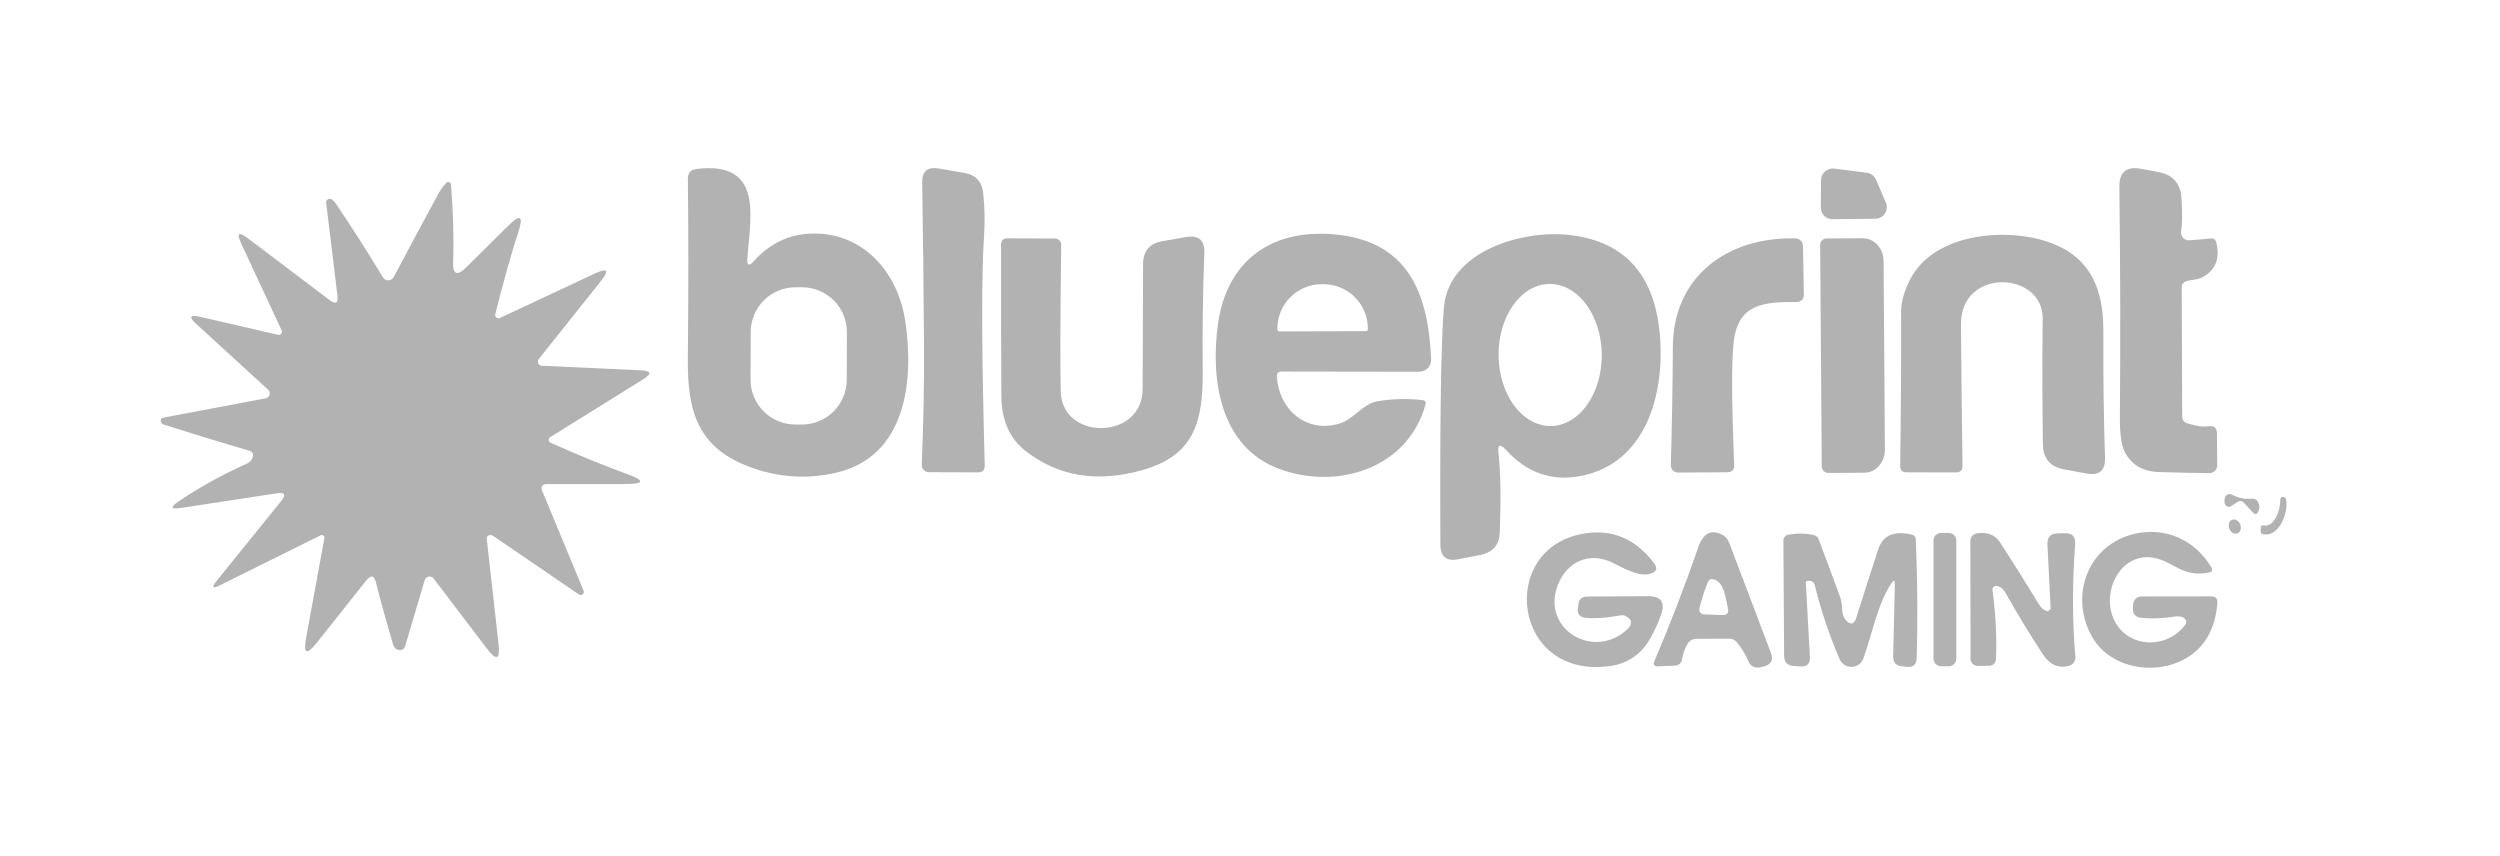 <svg width="184" height="63" viewBox="0 0 184 63" fill="none" xmlns="http://www.w3.org/2000/svg">
<path d="M55.005 19.046C54.976 19.544 55.129 19.607 55.462 19.234C56.775 17.778 58.378 17.099 60.271 17.195C63.795 17.378 66.108 20.229 66.624 23.607C67.28 27.927 66.753 33.613 61.498 34.802C59.436 35.268 57.402 35.149 55.398 34.447C51.352 33.032 50.589 30.305 50.626 26.426C50.673 21.405 50.673 16.985 50.626 13.166C50.619 12.729 50.833 12.485 51.266 12.435C56.269 11.827 55.199 16.055 55.005 19.046ZM62.332 24.453C62.335 23.579 61.991 22.739 61.375 22.119C60.758 21.498 59.921 21.148 59.046 21.145L58.562 21.143C58.129 21.141 57.7 21.225 57.299 21.389C56.899 21.554 56.534 21.795 56.227 22.101C55.92 22.406 55.676 22.768 55.509 23.168C55.342 23.567 55.255 23.996 55.253 24.429L55.241 27.936C55.238 28.811 55.582 29.651 56.199 30.271C56.815 30.892 57.652 31.242 58.527 31.245L59.011 31.247C59.444 31.248 59.873 31.164 60.274 31C60.674 30.836 61.039 30.594 61.346 30.289C61.653 29.984 61.898 29.621 62.065 29.222C62.232 28.822 62.319 28.394 62.32 27.961L62.332 24.453Z" fill="#B2B2B2"/>
<path d="M68.368 34.754C68.297 34.754 68.227 34.74 68.161 34.712C68.096 34.684 68.037 34.643 67.988 34.592C67.938 34.541 67.9 34.48 67.875 34.413C67.85 34.347 67.838 34.276 67.841 34.205C67.97 31.021 68.026 28.098 68.008 25.437C67.975 20.983 67.931 16.986 67.873 13.447C67.859 12.607 68.264 12.26 69.089 12.403C69.717 12.511 70.346 12.618 70.977 12.726C71.805 12.869 72.266 13.359 72.36 14.194C72.474 15.245 72.498 16.283 72.43 17.309C72.229 20.203 72.245 25.849 72.478 34.248C72.489 34.596 72.32 34.768 71.972 34.765L68.368 34.754Z" fill="#B2B2B2"/>
<path d="M138.024 16.1L134.872 16.132C134.759 16.133 134.647 16.111 134.542 16.068C134.437 16.025 134.342 15.962 134.262 15.882C134.182 15.802 134.118 15.706 134.075 15.602C134.032 15.497 134.011 15.385 134.011 15.271L134.028 13.249C134.029 13.128 134.056 13.009 134.106 12.9C134.157 12.79 134.23 12.693 134.321 12.613C134.412 12.534 134.518 12.475 134.634 12.44C134.749 12.405 134.871 12.394 134.99 12.41L137.4 12.716C137.548 12.735 137.688 12.792 137.807 12.882C137.926 12.971 138.019 13.091 138.078 13.227L138.799 14.911C138.854 15.04 138.876 15.181 138.863 15.32C138.851 15.46 138.805 15.594 138.728 15.711C138.651 15.829 138.547 15.926 138.425 15.993C138.302 16.061 138.164 16.098 138.024 16.1Z" fill="#B2B2B2"/>
<path d="M160.993 31.161C161.621 31.359 162.139 31.428 162.548 31.371C162.96 31.317 163.167 31.497 163.167 31.909L163.188 34.249C163.188 34.325 163.173 34.401 163.143 34.472C163.114 34.542 163.07 34.606 163.016 34.66C162.961 34.714 162.896 34.756 162.825 34.784C162.754 34.812 162.678 34.826 162.602 34.825C161.361 34.807 160.127 34.78 158.901 34.744C157.714 34.708 156.873 34.213 156.378 33.259C156.127 32.779 156.009 31.889 156.023 30.591C156.07 25.079 156.057 19.467 155.985 13.754C155.971 12.668 156.5 12.225 157.572 12.425C158.085 12.519 158.514 12.598 158.858 12.662C159.927 12.863 160.493 13.505 160.558 14.588C160.626 15.707 160.617 16.519 160.531 17.025C160.517 17.11 160.522 17.198 160.547 17.281C160.572 17.364 160.615 17.44 160.673 17.504C160.732 17.567 160.804 17.617 160.885 17.649C160.966 17.68 161.052 17.693 161.139 17.686L162.72 17.557C162.939 17.539 163.073 17.638 163.124 17.853C163.403 19.044 163.061 19.894 162.096 20.403C161.682 20.623 161.257 20.57 160.859 20.72C160.775 20.752 160.703 20.808 160.652 20.881C160.601 20.954 160.574 21.041 160.574 21.129L160.611 30.645C160.611 30.91 160.739 31.082 160.993 31.161Z" fill="#B2B2B2"/>
<path d="M27.669 42.865C27.536 42.346 27.301 42.295 26.964 42.715L23.306 47.319C22.571 48.245 22.311 48.126 22.526 46.965L23.876 39.6C23.881 39.566 23.877 39.53 23.864 39.497C23.851 39.465 23.829 39.437 23.8 39.416C23.772 39.395 23.739 39.382 23.704 39.378C23.669 39.375 23.634 39.381 23.602 39.396L16.211 43.065C15.63 43.355 15.544 43.247 15.953 42.742L20.697 36.873C21.073 36.403 20.964 36.215 20.369 36.308L13.311 37.384C12.562 37.495 12.501 37.339 13.128 36.916C14.645 35.883 16.313 34.958 18.131 34.14C18.422 34.011 18.585 33.81 18.621 33.538C18.63 33.462 18.612 33.385 18.57 33.32C18.527 33.256 18.463 33.209 18.389 33.188C16.252 32.561 14.136 31.913 12.042 31.246C12 31.232 11.961 31.21 11.929 31.18C11.897 31.149 11.872 31.113 11.856 31.072C11.839 31.032 11.832 30.988 11.834 30.945C11.837 30.901 11.849 30.859 11.87 30.821C11.895 30.778 11.99 30.742 12.155 30.714C14.662 30.233 17.129 29.767 19.557 29.315C19.623 29.303 19.686 29.272 19.736 29.226C19.786 29.181 19.822 29.121 19.841 29.055C19.859 28.99 19.859 28.92 19.84 28.853C19.821 28.787 19.785 28.727 19.734 28.68L14.446 23.845C13.873 23.321 13.964 23.145 14.721 23.317L20.466 24.641C20.508 24.651 20.552 24.649 20.594 24.635C20.635 24.621 20.671 24.596 20.699 24.562C20.726 24.528 20.744 24.488 20.749 24.444C20.755 24.401 20.748 24.357 20.729 24.318L17.76 17.938C17.394 17.149 17.555 17.016 18.244 17.54L24.253 22.08C24.708 22.424 24.902 22.313 24.834 21.747L24.005 14.915C24.002 14.88 24.005 14.845 24.015 14.811C24.026 14.777 24.043 14.746 24.066 14.72C24.088 14.694 24.116 14.673 24.148 14.658C24.179 14.643 24.213 14.636 24.247 14.635C24.401 14.632 24.55 14.737 24.694 14.953C25.895 16.728 27.059 18.548 28.185 20.413C28.227 20.482 28.287 20.538 28.358 20.577C28.43 20.616 28.51 20.634 28.591 20.632C28.672 20.629 28.751 20.605 28.819 20.561C28.888 20.518 28.944 20.457 28.981 20.386C30.05 18.363 31.147 16.317 32.273 14.248C32.438 13.943 32.63 13.68 32.849 13.457C32.877 13.43 32.912 13.411 32.95 13.403C32.988 13.395 33.027 13.397 33.063 13.41C33.099 13.423 33.131 13.446 33.154 13.476C33.177 13.507 33.19 13.543 33.193 13.581C33.358 15.654 33.41 17.544 33.349 19.251C33.313 20.204 33.636 20.346 34.317 19.675L37.421 16.599C38.292 15.734 38.538 15.885 38.158 17.05C37.588 18.811 37.019 20.837 36.453 23.129C36.442 23.173 36.445 23.22 36.459 23.263C36.474 23.306 36.501 23.344 36.536 23.373C36.572 23.401 36.614 23.419 36.66 23.425C36.705 23.43 36.751 23.423 36.792 23.403L43.763 20.138C44.724 19.69 44.873 19.88 44.21 20.708L39.659 26.421C39.623 26.465 39.6 26.519 39.592 26.575C39.585 26.632 39.593 26.689 39.617 26.741C39.64 26.793 39.678 26.838 39.725 26.869C39.773 26.901 39.828 26.919 39.885 26.921L47.174 27.255C47.934 27.291 47.991 27.509 47.346 27.911L40.498 32.172C40.461 32.194 40.431 32.227 40.411 32.266C40.392 32.304 40.383 32.348 40.386 32.391C40.39 32.434 40.405 32.476 40.43 32.511C40.456 32.547 40.49 32.574 40.53 32.591C42.607 33.516 44.462 34.275 46.098 34.867C47.507 35.372 47.462 35.625 45.963 35.625H40.175C40.123 35.624 40.071 35.637 40.024 35.661C39.977 35.686 39.937 35.722 39.908 35.766C39.879 35.809 39.861 35.86 39.856 35.912C39.851 35.965 39.859 36.018 39.879 36.066L42.951 43.473C42.97 43.519 42.974 43.57 42.962 43.619C42.95 43.667 42.922 43.71 42.883 43.742C42.844 43.773 42.797 43.791 42.747 43.793C42.697 43.795 42.648 43.781 42.607 43.753C40.444 42.272 38.339 40.834 36.291 39.439C36.216 39.389 36.127 39.371 36.023 39.385C35.962 39.394 35.907 39.427 35.869 39.476C35.832 39.526 35.816 39.587 35.823 39.649L36.695 47.427C36.82 48.546 36.541 48.657 35.856 47.761L31.913 42.58C31.872 42.525 31.816 42.483 31.752 42.458C31.687 42.433 31.617 42.427 31.549 42.44C31.481 42.452 31.418 42.484 31.366 42.531C31.314 42.577 31.276 42.637 31.256 42.704L29.815 47.572C29.79 47.653 29.74 47.723 29.672 47.772C29.605 47.822 29.522 47.848 29.438 47.847C29.184 47.847 29.013 47.701 28.927 47.411C28.443 45.779 28.023 44.264 27.669 42.865Z" fill="#B2B2B2"/>
<path d="M93.973 27.744C94.15 30.143 96.119 31.897 98.567 31.182C99.648 30.859 100.299 29.718 101.364 29.536C102.508 29.342 103.636 29.315 104.747 29.455C104.778 29.459 104.807 29.469 104.834 29.485C104.86 29.501 104.883 29.522 104.9 29.548C104.917 29.573 104.929 29.602 104.934 29.633C104.94 29.663 104.938 29.694 104.93 29.724C103.65 34.49 98.405 36.098 94.134 34.506C89.755 32.871 89.094 27.868 89.637 23.882C90.261 19.337 93.397 16.851 98.136 17.244C103.693 17.707 105.118 21.634 105.334 26.437C105.339 26.557 105.321 26.677 105.279 26.789C105.237 26.902 105.172 27.004 105.089 27.091C105.006 27.177 104.906 27.246 104.796 27.293C104.685 27.34 104.566 27.363 104.446 27.362L94.344 27.346C94.078 27.346 93.955 27.479 93.973 27.744ZM94.139 24.393L100.551 24.372C100.584 24.372 100.616 24.358 100.639 24.335C100.662 24.312 100.675 24.281 100.675 24.248V24.172C100.672 23.306 100.327 22.477 99.714 21.867C99.102 21.256 98.273 20.915 97.41 20.918H97.259C96.832 20.919 96.409 21.005 96.015 21.171C95.62 21.336 95.263 21.578 94.961 21.882C94.66 22.186 94.421 22.547 94.259 22.944C94.097 23.34 94.014 23.765 94.016 24.194V24.269C94.016 24.302 94.029 24.334 94.052 24.357C94.075 24.38 94.107 24.393 94.139 24.393Z" fill="#B2B2B2"/>
<path d="M110.289 33.361C110.443 34.738 110.475 36.671 110.385 39.16C110.353 40.103 109.874 40.664 108.949 40.844C108.131 41.005 107.592 41.111 107.33 41.161C106.455 41.333 106.016 40.973 106.012 40.08C105.969 31.046 106.055 25.23 106.27 22.63C106.62 18.455 112.091 16.885 115.56 17.299C119.677 17.787 121.888 20.343 122.193 24.97C122.467 29.139 121.095 34.157 116.276 35.045C114.174 35.429 112.361 34.785 110.837 33.114C110.396 32.63 110.213 32.712 110.289 33.361ZM114.137 31.355C115.144 31.346 116.106 30.787 116.809 29.8C117.513 28.813 117.901 27.48 117.889 26.093C117.877 24.706 117.465 23.38 116.745 22.406C116.024 21.431 115.053 20.889 114.046 20.898C113.039 20.907 112.078 21.466 111.374 22.453C110.67 23.439 110.282 24.773 110.294 26.159C110.306 27.546 110.718 28.872 111.439 29.847C112.159 30.821 113.13 31.363 114.137 31.355Z" fill="#B2B2B2"/>
<path d="M150.342 23.468C150.385 19.944 144.295 19.67 144.328 23.877C144.356 27.463 144.394 30.929 144.441 34.275C144.448 34.605 144.287 34.77 143.957 34.77L140.32 34.764C140.005 34.764 139.849 34.606 139.852 34.291C139.906 30.586 139.929 26.799 139.922 22.93C139.919 22.227 140.141 21.438 140.589 20.563C142.192 17.427 146.808 16.819 149.933 17.572C153.542 18.444 154.823 20.832 154.807 24.35C154.792 27.725 154.833 30.832 154.93 33.672C154.966 34.633 154.511 35.026 153.564 34.85C153.008 34.746 152.454 34.644 151.902 34.544C150.89 34.354 150.376 33.746 150.358 32.72C150.311 29.575 150.306 26.491 150.342 23.468Z" fill="#B2B2B2"/>
<path d="M78.073 28.843C78.18 32.458 84.092 32.399 84.097 28.633C84.108 25.599 84.119 22.535 84.13 19.44C84.13 18.483 84.601 17.92 85.544 17.751C86.086 17.658 86.665 17.558 87.282 17.45C88.225 17.285 88.677 17.68 88.638 18.633C88.53 21.509 88.491 24.359 88.519 27.181C88.562 31.011 87.938 33.512 84.06 34.604C80.743 35.537 77.885 35.067 75.485 33.195C74.305 32.277 73.71 30.923 73.7 29.134C73.678 25.831 73.671 22.126 73.678 18.02C73.678 17.701 73.838 17.541 74.157 17.541L77.659 17.558C77.718 17.558 77.776 17.569 77.831 17.592C77.885 17.615 77.935 17.648 77.976 17.69C78.018 17.732 78.05 17.782 78.073 17.837C78.095 17.892 78.106 17.95 78.105 18.009C78.033 23.633 78.023 27.244 78.073 28.843Z" fill="#B2B2B2"/>
<path d="M123.123 25.506C123.156 20.294 127.195 17.443 132.069 17.545C132.485 17.552 132.697 17.764 132.704 18.18L132.763 21.719C132.764 21.785 132.751 21.851 132.726 21.912C132.702 21.974 132.665 22.029 132.618 22.076C132.572 22.123 132.516 22.161 132.455 22.186C132.394 22.212 132.329 22.225 132.263 22.225C129.896 22.23 127.938 22.289 127.599 25.156C127.434 26.562 127.446 29.584 127.636 34.22C127.651 34.575 127.48 34.755 127.125 34.758L123.511 34.78C123.439 34.781 123.368 34.767 123.301 34.739C123.235 34.712 123.175 34.671 123.125 34.62C123.074 34.569 123.035 34.508 123.009 34.441C122.983 34.374 122.971 34.303 122.973 34.231C123.055 31.337 123.105 28.429 123.123 25.506Z" fill="#B2B2B2"/>
<path d="M133.963 18.036C133.963 17.972 133.975 17.91 133.998 17.851C134.022 17.792 134.057 17.739 134.102 17.694C134.146 17.649 134.199 17.613 134.258 17.588C134.316 17.564 134.379 17.552 134.442 17.552L137.105 17.535C137.507 17.533 137.894 17.708 138.18 18.021C138.467 18.335 138.629 18.762 138.633 19.208L138.729 33.097C138.731 33.319 138.693 33.538 138.618 33.743C138.544 33.948 138.433 34.134 138.293 34.292C138.153 34.449 137.987 34.574 137.803 34.66C137.62 34.746 137.422 34.791 137.223 34.792L134.56 34.808C134.434 34.808 134.313 34.758 134.224 34.67C134.134 34.581 134.083 34.461 134.082 34.335L133.963 18.036Z" fill="#B2B2B2"/>
<path d="M164.678 36.95L164.21 37.251C164.17 37.277 164.123 37.293 164.075 37.298C164.027 37.303 163.979 37.297 163.934 37.28C163.889 37.262 163.848 37.235 163.816 37.199C163.784 37.163 163.76 37.12 163.747 37.073C163.694 36.89 163.708 36.718 163.791 36.557C163.835 36.473 163.911 36.41 164.002 36.382C164.092 36.354 164.19 36.363 164.275 36.406C164.744 36.654 165.229 36.752 165.727 36.702C165.935 36.681 166.089 36.763 166.19 36.95C166.333 37.219 166.328 37.473 166.174 37.714C166.077 37.864 165.966 37.875 165.84 37.746L165.151 37.003C165.008 36.853 164.85 36.835 164.678 36.95Z" fill="#B2B2B2"/>
<path d="M167.314 38.373C167.64 37.982 167.812 37.446 167.83 36.764C167.83 36.646 167.889 36.583 168.008 36.576C168.072 36.569 168.13 36.585 168.18 36.624C168.219 36.657 168.244 36.703 168.255 36.764C168.433 37.673 167.803 39.459 166.641 39.336C166.451 39.314 166.365 39.208 166.383 39.018L166.399 38.803C166.41 38.692 166.467 38.647 166.571 38.669C166.855 38.726 167.102 38.627 167.314 38.373Z" fill="#B2B2B2"/>
<path d="M164.08 38.917C164.191 39.193 164.46 39.344 164.68 39.255C164.901 39.166 164.99 38.87 164.878 38.594C164.767 38.319 164.498 38.167 164.277 38.257C164.057 38.346 163.968 38.641 164.08 38.917Z" fill="#B2B2B2"/>
<path d="M119.638 45.336C119.536 45.283 119.419 45.267 119.304 45.287C118.178 45.492 117.273 45.547 116.588 45.454C116.515 45.444 116.445 45.42 116.382 45.383C116.319 45.345 116.265 45.295 116.222 45.235C116.179 45.176 116.149 45.108 116.133 45.037C116.118 44.965 116.116 44.891 116.13 44.819C116.148 44.726 116.161 44.633 116.168 44.54C116.193 44.12 116.414 43.908 116.83 43.905L121.3 43.878C122.247 43.871 122.567 44.317 122.263 45.218C122.04 45.87 121.739 46.517 121.359 47.159C121.065 47.651 120.665 48.071 120.189 48.39C119.713 48.709 119.172 48.919 118.605 49.005C111.278 50.134 110.138 40.263 116.652 39.257C118.682 38.942 120.373 39.664 121.725 41.425C122.026 41.82 121.94 42.087 121.467 42.227C120.595 42.48 119.476 41.796 118.659 41.404C116.937 40.575 115.297 41.361 114.64 43.098C113.451 46.218 117.152 48.58 119.675 46.406C120.177 45.972 120.165 45.616 119.638 45.336Z" fill="#B2B2B2"/>
<path d="M124.204 47.385C124.003 47.736 123.869 48.108 123.801 48.498C123.75 48.814 123.564 48.979 123.241 48.993L122.058 49.042C121.742 49.056 121.647 48.92 121.773 48.633C122.931 45.922 124.005 43.135 124.995 40.274C125.346 39.252 125.929 38.943 126.743 39.348C126.982 39.47 127.166 39.675 127.26 39.924L130.342 48.057C130.532 48.567 130.367 48.895 129.847 49.042C129.757 49.067 129.702 49.081 129.68 49.085C129.178 49.228 128.828 49.058 128.631 48.574C128.455 48.136 128.185 47.697 127.819 47.256C127.679 47.091 127.502 47.008 127.286 47.008L124.844 47.019C124.715 47.019 124.588 47.053 124.476 47.117C124.363 47.181 124.27 47.274 124.204 47.385ZM125.511 45.223L126.775 45.266C127.12 45.276 127.252 45.113 127.173 44.776C127.017 44.109 126.915 42.797 126.081 42.63C125.902 42.59 125.777 42.657 125.705 42.829C125.493 43.331 125.292 43.946 125.102 44.674C125.009 45.029 125.145 45.212 125.511 45.223Z" fill="#B2B2B2"/>
<path d="M139.213 42.92C138.158 44.513 137.809 46.637 137.142 48.466C137.077 48.643 136.96 48.796 136.807 48.906C136.655 49.016 136.473 49.078 136.285 49.084C136.098 49.09 135.913 49.039 135.755 48.939C135.597 48.838 135.473 48.692 135.399 48.52C134.628 46.731 134.015 44.904 133.559 43.039C133.539 42.955 133.492 42.88 133.424 42.827C133.357 42.774 133.273 42.746 133.188 42.748H133.037C133.019 42.749 133.002 42.753 132.985 42.761C132.969 42.768 132.954 42.779 132.942 42.792C132.93 42.805 132.921 42.82 132.915 42.837C132.909 42.853 132.907 42.871 132.908 42.888L133.21 48.353C133.238 48.848 133.005 49.08 132.51 49.047L132.026 49.02C131.553 48.988 131.314 48.735 131.311 48.262L131.257 39.779C131.257 39.678 131.292 39.58 131.357 39.502C131.422 39.424 131.512 39.372 131.612 39.354C132.275 39.239 132.901 39.248 133.489 39.381C133.669 39.42 133.791 39.526 133.855 39.698C134.389 41.111 134.913 42.519 135.426 43.921C135.508 44.14 135.559 44.419 135.576 44.76C135.594 45.158 135.679 45.443 135.829 45.615C136.195 46.031 136.462 45.974 136.631 45.443C137.169 43.729 137.705 42.056 138.239 40.424C138.573 39.41 139.387 39.047 140.681 39.338C140.889 39.381 140.997 39.508 141.004 39.72C141.13 42.8 141.151 45.703 141.069 48.429C141.054 48.92 140.801 49.137 140.31 49.08L139.987 49.047C139.543 48.994 139.326 48.743 139.337 48.294L139.46 43.001C139.471 42.685 139.389 42.659 139.213 42.92Z" fill="#B2B2B2"/>
<path d="M143.43 39.225H142.86C142.554 39.225 142.306 39.473 142.306 39.779V48.482C142.306 48.788 142.554 49.036 142.86 49.036H143.43C143.736 49.036 143.984 48.788 143.984 48.482V39.779C143.984 39.473 143.736 39.225 143.43 39.225Z" fill="#B2B2B2"/>
<path d="M146.916 43.129C146.878 43.127 146.84 43.134 146.804 43.148C146.769 43.163 146.737 43.184 146.711 43.212C146.686 43.24 146.666 43.273 146.655 43.309C146.644 43.345 146.641 43.383 146.647 43.42C146.887 45.256 146.973 46.936 146.905 48.46C146.891 48.819 146.704 49 146.346 49.003L145.566 49.014C145.496 49.015 145.427 49.002 145.362 48.976C145.298 48.949 145.239 48.911 145.19 48.862C145.14 48.813 145.101 48.754 145.074 48.69C145.047 48.626 145.033 48.557 145.033 48.487L145.017 39.891C145.017 39.5 145.213 39.283 145.604 39.24C146.321 39.161 146.852 39.383 147.196 39.907C148.107 41.306 149.068 42.835 150.079 44.496C150.201 44.704 150.368 44.858 150.579 44.958C150.617 44.976 150.658 44.983 150.699 44.98C150.74 44.977 150.78 44.964 150.814 44.941C150.849 44.919 150.877 44.888 150.896 44.851C150.915 44.814 150.925 44.774 150.924 44.732L150.692 40.063C150.667 39.532 150.92 39.263 151.451 39.256L151.989 39.245C152.523 39.238 152.77 39.502 152.731 40.036C152.516 42.948 152.521 45.718 152.747 48.347C152.759 48.491 152.72 48.635 152.638 48.754C152.555 48.872 152.434 48.959 152.295 48.998C151.472 49.235 150.827 48.88 150.353 48.154C149.382 46.672 148.464 45.164 147.599 43.63C147.416 43.307 147.189 43.14 146.916 43.129Z" fill="#B2B2B2"/>
<path d="M160.783 45.517C160.618 45.381 160.387 45.334 160.089 45.377C159.178 45.517 158.353 45.549 157.615 45.474C157.17 45.431 156.96 45.187 156.985 44.742L156.996 44.49C157.004 44.33 157.074 44.179 157.19 44.069C157.306 43.959 157.46 43.898 157.62 43.898L162.741 43.892C163.071 43.892 163.223 44.056 163.198 44.382C163.127 45.332 162.888 46.161 162.483 46.867C160.729 49.923 155.678 49.89 153.973 46.862C152.198 43.715 153.806 39.815 157.464 39.218C159.626 38.868 161.622 39.864 162.746 41.741C162.879 41.96 162.818 42.094 162.563 42.144C160.724 42.494 160.024 41.434 158.728 41.101C156.216 40.45 154.618 43.403 155.56 45.539C156.517 47.717 159.449 47.841 160.837 45.98C160.889 45.91 160.912 45.824 160.902 45.738C160.892 45.652 160.849 45.573 160.783 45.517Z" fill="#B2B2B2"/>
</svg>
